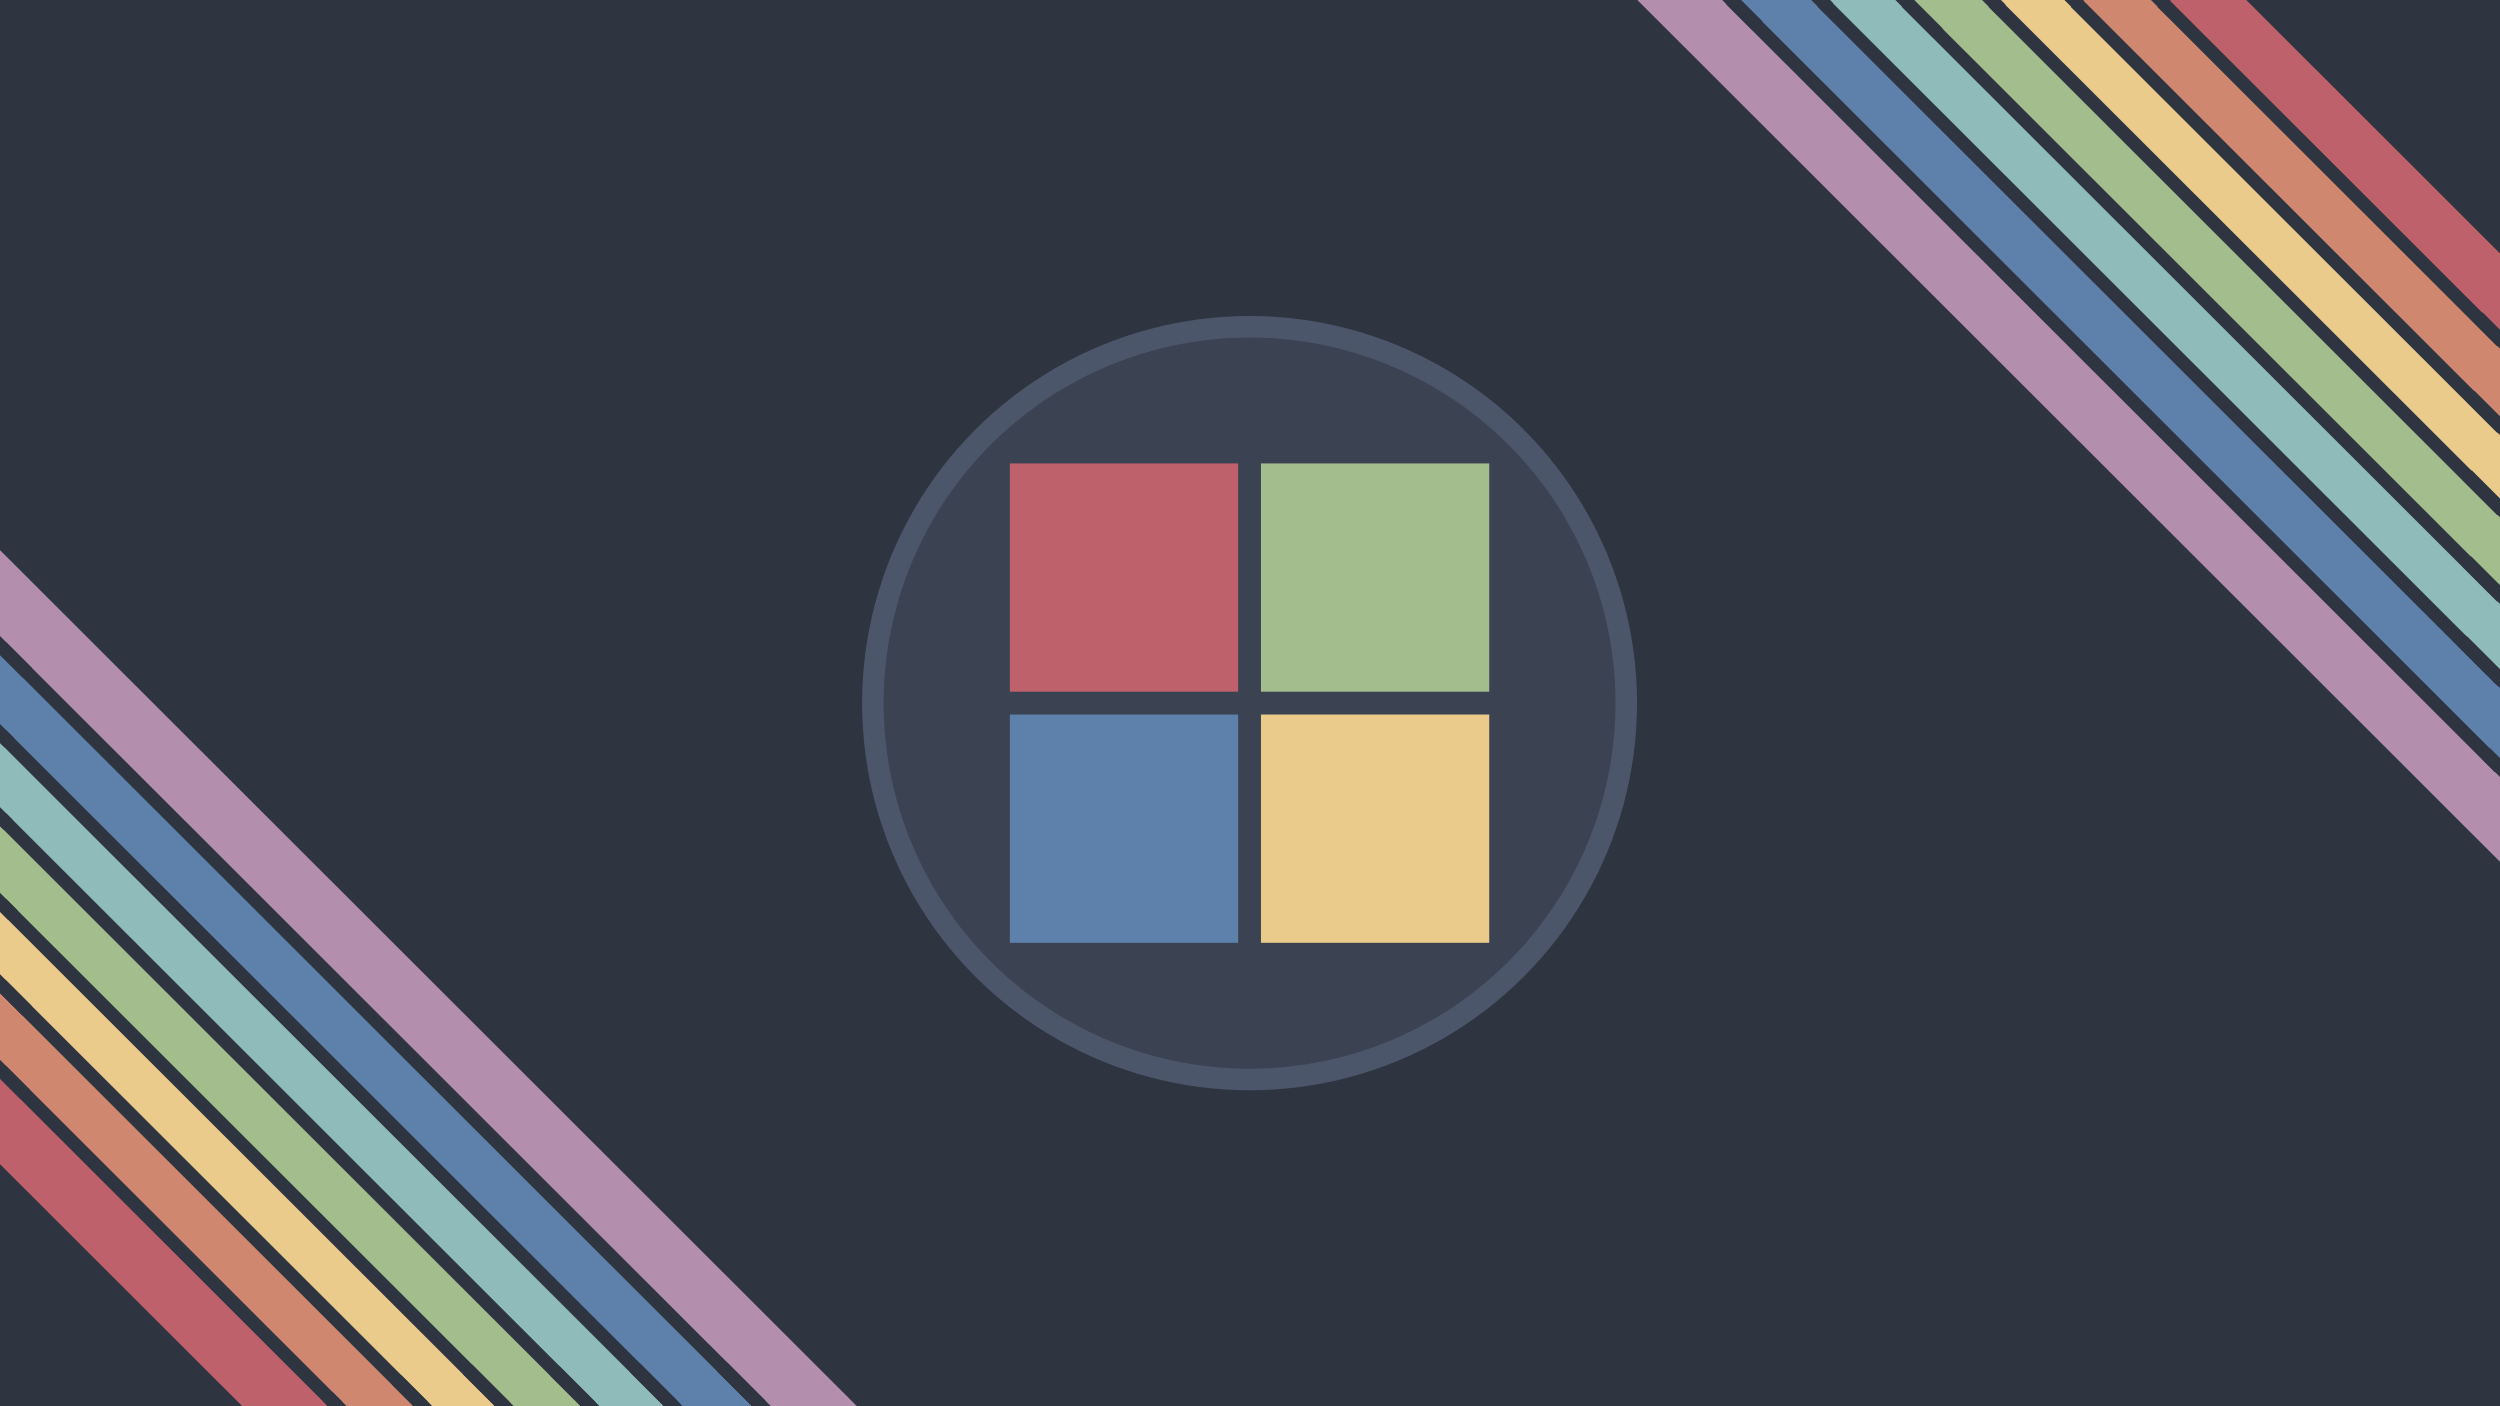 <?xml version="1.0" encoding="UTF-8" standalone="no"?>
<svg
   xmlns:dc="http://purl.org/dc/elements/1.1/"
   xmlns:cc="http://creativecommons.org/ns#"
   xmlns:rdf="http://www.w3.org/1999/02/22-rdf-syntax-ns#"
   xmlns:svg="http://www.w3.org/2000/svg"
   xmlns="http://www.w3.org/2000/svg"
   xmlns:sodipodi="http://sodipodi.sourceforge.net/DTD/sodipodi-0.dtd"
   xmlns:inkscape="http://www.inkscape.org/namespaces/inkscape"
   width="3840"
   height="2160"
   viewBox="0 0 1016 571.5"
   version="1.1"
   id="svg8"
   inkscape:version="1.0.1 (3bc2e813f5, 2020-09-07)"
   sodipodi:docname="bg 16-9.svg"
   inkscape:export-filename="C:\Users\parsr\Documents\bg 16-9.png"
   inkscape:export-xdpi="96"
   inkscape:export-ydpi="96">
  <defs
     id="defs2" />
  <sodipodi:namedview
     id="base"
     pagecolor="#ffffff"
     bordercolor="#666666"
     borderopacity="1.0"
     inkscape:pageopacity="0.0"
     inkscape:pageshadow="2"
     inkscape:zoom="0.21778847"
     inkscape:cx="1581.0123"
     inkscape:cy="1794.2017"
     inkscape:document-units="px"
     inkscape:current-layer="layer1"
     inkscape:document-rotation="0"
     showgrid="false"
     inkscape:snap-grids="true"
     inkscape:snap-page="true"
     inkscape:snap-object-midpoints="true"
     inkscape:snap-intersection-paths="true"
     inkscape:lockguides="false"
     inkscape:snap-to-guides="true"
     inkscape:snap-others="true"
     inkscape:object-nodes="true"
     inkscape:snap-nodes="true"
     inkscape:snap-bbox="false"
     inkscape:bbox-paths="true"
     inkscape:snap-bbox-midpoints="true"
     inkscape:snap-bbox-edge-midpoints="true"
     inkscape:bbox-nodes="true"
     inkscape:snap-global="true"
     inkscape:window-width="1024"
     inkscape:window-height="720"
     inkscape:window-x="-4"
     inkscape:window-y="26"
     inkscape:window-maximized="1"
     units="px"
     showguides="false"
     inkscape:object-paths="true"
     inkscape:snap-midpoints="false" />
  <g
     inkscape:label="Layer 1"
     inkscape:groupmode="layer"
     id="layer1">
    <rect
       style="opacity:1;fill:#2e3440;fill-opacity:1;stroke:#1d1f21;stroke-width:0;stroke-linejoin:miter;stroke-miterlimit:4;stroke-dasharray:none;stroke-opacity:0;paint-order:normal"
       id="rect5980"
       width="1016.354"
       height="571.495"
       x="-0.354"
       y="0.005"
       inkscape:export-filename="/home/parsarch/Pictures/bg.png"
       inkscape:export-xdpi="96"
       inkscape:export-ydpi="96" />
    <g
       id="g941"
       transform="matrix(1.547,0,0,1.547,177.946,-1.9045381e-6)">
      <path
         style="fill:#b48ead;fill-opacity:1;stroke:#000000;stroke-width:0;stroke-linecap:butt;stroke-linejoin:miter;stroke-miterlimit:4;stroke-dasharray:none;stroke-opacity:1"
         d="M 541.867,3.4079087e-6 V 226.528 L 315.108,3.4079087e-6 Z"
         id="path37-3-6-7-5-3-5"
         inkscape:export-filename="/home/parsarch/Pictures/bg.png"
         inkscape:export-xdpi="96"
         inkscape:export-ydpi="96" />
      <path
         style="fill:#5e81ac;fill-opacity:1;stroke:#000000;stroke-width:0;stroke-linecap:butt;stroke-linejoin:miter;stroke-miterlimit:4;stroke-dasharray:none;stroke-opacity:1"
         d="M 541.867,4.2565831e-6 V 201.623 L 340.038,4.2565831e-6 Z"
         id="path37-3-6-7-5-3"
         inkscape:export-filename="/home/parsarch/Pictures/bg.png"
         inkscape:export-xdpi="96"
         inkscape:export-ydpi="96" />
      <path
         style="fill:#8fbcbb;fill-opacity:1;stroke:#000000;stroke-width:0;stroke-linecap:butt;stroke-linejoin:miter;stroke-miterlimit:4;stroke-dasharray:none;stroke-opacity:1"
         d="M 541.867,3.3726938e-6 V 178.271 L 363.414,3.3726938e-6 Z"
         id="path37-3-6-7-5"
         inkscape:export-filename="/home/parsarch/Pictures/bg.png"
         inkscape:export-xdpi="96"
         inkscape:export-ydpi="96" />
      <path
         style="fill:#a3be8c;fill-opacity:1;stroke:#000000;stroke-width:0;stroke-linecap:butt;stroke-linejoin:miter;stroke-miterlimit:4;stroke-dasharray:none;stroke-opacity:1"
         d="M 541.867,2.3932857e-6 V 156.194 L 385.514,2.3932857e-6 Z"
         id="path37-3-6-7"
         inkscape:export-filename="/home/parsarch/Pictures/bg.png"
         inkscape:export-xdpi="96"
         inkscape:export-ydpi="96" />
      <path
         style="fill:#ebcb8b;fill-opacity:1;stroke:#000000;stroke-width:0;stroke-linecap:butt;stroke-linejoin:miter;stroke-miterlimit:4;stroke-dasharray:none;stroke-opacity:1"
         d="M 541.867,1.731431e-6 V 133.456 L 408.275,1.731431e-6 Z"
         id="path37-3-6"
         inkscape:export-filename="/home/parsarch/Pictures/bg.png"
         inkscape:export-xdpi="96"
         inkscape:export-ydpi="96" />
      <path
         style="fill:#d08770;fill-opacity:1;stroke:#000000;stroke-width:0;stroke-linecap:butt;stroke-linejoin:miter;stroke-miterlimit:4;stroke-dasharray:none;stroke-opacity:1"
         d="M 541.867,1.9749256e-6 V 111.847 L 429.905,1.9749256e-6 Z"
         id="path37-3"
         inkscape:export-filename="/home/parsarch/Pictures/bg.png"
         inkscape:export-xdpi="96"
         inkscape:export-ydpi="96" />
      <path
         style="fill:#bf616a;fill-opacity:1;stroke:#000000;stroke-width:0;stroke-linecap:butt;stroke-linejoin:miter;stroke-miterlimit:4;stroke-dasharray:none;stroke-opacity:1"
         d="M 541.867,2.0641008e-6 V 89.188 L 452.587,2.0641008e-6 Z"
         id="path37"
         inkscape:export-filename="/home/parsarch/Pictures/path37.png"
         inkscape:export-xdpi="96"
         inkscape:export-ydpi="96" />
      <path
         style="fill:#2e3440;fill-opacity:1;stroke:#000000;stroke-width:0;stroke-linecap:butt;stroke-linejoin:miter;stroke-miterlimit:4;stroke-dasharray:none;stroke-opacity:1"
         d="M 541.867,1.906558e-6 V 66.728 L 475.071,1.906558e-6 Z"
         id="path37-36"
         inkscape:export-filename="/home/parsarch/Pictures/path37.png"
         inkscape:export-xdpi="96"
         inkscape:export-ydpi="96" />
    </g>
    <g
       id="g931"
       transform="matrix(1.552,0,0,1.552,-1.669,-57.251)">
      <path
         style="fill:#b48ead;fill-opacity:1;stroke:#000000;stroke-width:0;stroke-linecap:butt;stroke-linejoin:miter;stroke-miterlimit:4;stroke-dasharray:none;stroke-opacity:1"
         d="M -1.95e-5,406.4 V 179.872 L 226.759,406.4 Z"
         id="path37-3-6-7-5-3-5-6"
         inkscape:export-filename="/home/parsarch/Pictures/bg.png"
         inkscape:export-xdpi="96"
         inkscape:export-ydpi="96" />
      <path
         style="fill:#5e81ac;fill-opacity:1;stroke:#000000;stroke-width:0;stroke-linecap:butt;stroke-linejoin:miter;stroke-miterlimit:4;stroke-dasharray:none;stroke-opacity:1"
         d="M 5e-7,406.4 V 204.777 L 201.829,406.4 Z"
         id="path37-3-6-7-5-3-2"
         inkscape:export-filename="/home/parsarch/Pictures/bg.png"
         inkscape:export-xdpi="96"
         inkscape:export-ydpi="96" />
      <path
         style="fill:#8fbcbb;fill-opacity:1;stroke:#000000;stroke-width:0;stroke-linecap:butt;stroke-linejoin:miter;stroke-miterlimit:4;stroke-dasharray:none;stroke-opacity:1"
         d="M 5e-7,406.4 V 228.129 L 178.452,406.4 Z"
         id="path37-3-6-7-5-9"
         inkscape:export-filename="/home/parsarch/Pictures/bg.png"
         inkscape:export-xdpi="96"
         inkscape:export-ydpi="96" />
      <path
         style="fill:#a3be8c;fill-opacity:1;stroke:#000000;stroke-width:0;stroke-linecap:butt;stroke-linejoin:miter;stroke-miterlimit:4;stroke-dasharray:none;stroke-opacity:1"
         d="M 5e-7,406.4 V 250.206 L 156.353,406.4 Z"
         id="path37-3-6-7-1"
         inkscape:export-filename="/home/parsarch/Pictures/bg.png"
         inkscape:export-xdpi="96"
         inkscape:export-ydpi="96" />
      <path
         style="fill:#ebcb8b;fill-opacity:1;stroke:#000000;stroke-width:0;stroke-linecap:butt;stroke-linejoin:miter;stroke-miterlimit:4;stroke-dasharray:none;stroke-opacity:1"
         d="M 5e-7,406.4 V 272.944 L 133.592,406.4 Z"
         id="path37-3-6-2"
         inkscape:export-filename="/home/parsarch/Pictures/bg.png"
         inkscape:export-xdpi="96"
         inkscape:export-ydpi="96" />
      <path
         style="fill:#d08770;fill-opacity:1;stroke:#000000;stroke-width:0;stroke-linecap:butt;stroke-linejoin:miter;stroke-miterlimit:4;stroke-dasharray:none;stroke-opacity:1"
         d="M 5e-7,406.4 V 294.553 L 111.961,406.4 Z"
         id="path37-3-7"
         inkscape:export-filename="/home/parsarch/Pictures/bg.png"
         inkscape:export-xdpi="96"
         inkscape:export-ydpi="96" />
      <a
         id="a919"
         transform="translate(-0.053)">
        <path
           style="fill:#bf616a;fill-opacity:1;stroke:#000000;stroke-width:0;stroke-linecap:butt;stroke-linejoin:miter;stroke-miterlimit:4;stroke-dasharray:none;stroke-opacity:1"
           d="M 5e-7,406.4 V 317.212 L 89.279,406.4 Z"
           id="path37-0"
           inkscape:export-filename="/home/parsarch/Pictures/path37.png"
           inkscape:export-xdpi="96"
           inkscape:export-ydpi="96" />
      </a>
      <path
         style="fill:#2e3440;fill-opacity:1;stroke:#000000;stroke-width:0;stroke-linecap:butt;stroke-linejoin:miter;stroke-miterlimit:4;stroke-dasharray:none;stroke-opacity:1"
         d="M -0.354,406.395 V 340.304 L 65.805,406.395 Z"
         id="path37-36-7"
         inkscape:export-filename="/home/parsarch/Pictures/path37.png"
         inkscape:export-xdpi="96"
         inkscape:export-ydpi="96" />
    </g>
    <g
       id="g1082"
       style="stroke:#2e3440;stroke-width:2.646;stroke-miterlimit:4;stroke-dasharray:none;stroke-opacity:1"
       transform="matrix(2.047,0,0,2.047,-91.511,-0.328)">
      <path
         style="fill:none;stroke:#2e3440;stroke-width:2.646;stroke-linecap:butt;stroke-linejoin:miter;stroke-miterlimit:4;stroke-dasharray:none;stroke-opacity:1"
         d="M 393.615,5.288 383.211,-5.116 Z"
         id="path901"
         inkscape:transform-center-x="0.69008613"
         inkscape:transform-center-y="-0.65617289" />
      <path
         style="fill:none;stroke:#2e3440;stroke-width:2.646;stroke-linecap:butt;stroke-linejoin:miter;stroke-miterlimit:4;stroke-dasharray:none;stroke-opacity:1"
         d="M 429.472,6.765 419.068,-3.639 Z"
         id="path911"
         inkscape:transform-center-x="0.69008613"
         inkscape:transform-center-y="-0.65617289" />
      <path
         style="fill:none;stroke:#2e3440;stroke-width:2.646;stroke-linecap:butt;stroke-linejoin:miter;stroke-miterlimit:4;stroke-dasharray:none;stroke-opacity:1"
         d="M 474.727,1.268 464.323,-9.136 Z"
         id="path915"
         inkscape:transform-center-x="0.69008613"
         inkscape:transform-center-y="-0.65617289" />
      <path
         style="fill:none;stroke:#2e3440;stroke-width:2.646;stroke-linecap:butt;stroke-linejoin:miter;stroke-miterlimit:4;stroke-dasharray:none;stroke-opacity:1"
         d="M 457.468,1.198 447.064,-9.206 Z"
         id="path917"
         inkscape:transform-center-x="0.69008613"
         inkscape:transform-center-y="-0.65617289" />
      <path
         style="fill:none;stroke:#2e3440;stroke-width:2.646;stroke-linecap:butt;stroke-linejoin:miter;stroke-miterlimit:4;stroke-dasharray:none;stroke-opacity:1"
         d="M 441.948,2.032 431.544,-8.372 Z"
         id="path919"
         inkscape:transform-center-x="0.69008613"
         inkscape:transform-center-y="-0.65617289" />
      <g
         id="g1039"
         style="stroke:#2e3440;stroke-width:2.646;stroke-miterlimit:4;stroke-dasharray:none;stroke-opacity:1">
        <g
           id="g899"
           style="stroke:#2e3440;stroke-width:2.608;stroke-miterlimit:4;stroke-dasharray:none;stroke-opacity:1"
           transform="matrix(-1.014,0,0,-1.014,541.301,412.686)"
           inkscape:transform-center-x="-0.55304476"
           inkscape:transform-center-y="1.3772175">
          <path
             style="fill:none;stroke:#2e3440;stroke-width:2.608;stroke-linecap:butt;stroke-linejoin:miter;stroke-miterlimit:4;stroke-dasharray:none;stroke-opacity:1"
             d="M -0.09,339.957 66.416,406.395 Z"
             id="path887" />
          <path
             style="fill:none;stroke:#2e3440;stroke-width:2.608;stroke-linecap:butt;stroke-linejoin:miter;stroke-miterlimit:4;stroke-dasharray:none;stroke-opacity:1"
             d="M 83.362,406.395 -0.09,323.028 Z"
             id="path889" />
          <path
             style="fill:none;stroke:#2e3440;stroke-width:2.608;stroke-linecap:butt;stroke-linejoin:miter;stroke-miterlimit:4;stroke-dasharray:none;stroke-opacity:1"
             d="M 99.484,406.395 -0.09,306.922 Z"
             id="path891" />
          <path
             style="fill:none;stroke:#2e3440;stroke-width:2.608;stroke-linecap:butt;stroke-linejoin:miter;stroke-miterlimit:4;stroke-dasharray:none;stroke-opacity:1"
             d="M 132.922,406.395 -0.09,273.519 Z"
             id="path893" />
          <path
             style="fill:none;stroke:#2e3440;stroke-width:2.608;stroke-linecap:butt;stroke-linejoin:miter;stroke-miterlimit:4;stroke-dasharray:none;stroke-opacity:1"
             d="M 150.805,406.858 0.369,256.575 Z"
             id="path895"
             sodipodi:nodetypes="ccc" />
          <path
             style="fill:none;stroke:#2e3440;stroke-width:2.608;stroke-linecap:butt;stroke-linejoin:miter;stroke-miterlimit:4;stroke-dasharray:none;stroke-opacity:1"
             d="M 116.45,406.395 -0.09,289.974 Z"
             id="path897" />
        </g>
        <path
           style="fill:none;stroke:#2e3440;stroke-width:2.646;stroke-linecap:butt;stroke-linejoin:miter;stroke-miterlimit:4;stroke-dasharray:none;stroke-opacity:1"
           d="M 545.468,89.111 535.064,78.707 Z"
           id="path903"
           inkscape:transform-center-x="0.69008613"
           inkscape:transform-center-y="-0.65617289" />
        <path
           style="fill:none;stroke:#2e3440;stroke-width:2.646;stroke-linecap:butt;stroke-linejoin:miter;stroke-miterlimit:4;stroke-dasharray:none;stroke-opacity:1"
           d="M 544.899,104.879 534.496,94.475 Z"
           id="path905"
           inkscape:transform-center-x="0.69008613"
           inkscape:transform-center-y="-0.65617289" />
        <path
           style="fill:none;stroke:#2e3440;stroke-width:2.646;stroke-linecap:butt;stroke-linejoin:miter;stroke-miterlimit:4;stroke-dasharray:none;stroke-opacity:1"
           d="M 544.771,121.942 534.367,111.538 Z"
           id="path907"
           inkscape:transform-center-x="0.69008613"
           inkscape:transform-center-y="-0.65617289" />
        <path
           style="fill:none;stroke:#2e3440;stroke-width:2.646;stroke-linecap:butt;stroke-linejoin:miter;stroke-miterlimit:4;stroke-dasharray:none;stroke-opacity:1"
           d="M 543.927,137.789 533.523,127.385 Z"
           id="path909"
           inkscape:transform-center-x="0.69008613"
           inkscape:transform-center-y="-0.65617289" />
        <path
           style="fill:none;stroke:#2e3440;stroke-width:2.646;stroke-linecap:butt;stroke-linejoin:miter;stroke-miterlimit:4;stroke-dasharray:none;stroke-opacity:1"
           d="M 548.567,160.079 538.163,149.675 Z"
           id="path913"
           inkscape:transform-center-x="0.69008613"
           inkscape:transform-center-y="-0.65617289" />
        <path
           style="fill:none;stroke:#2e3440;stroke-width:2.646;stroke-linecap:butt;stroke-linejoin:miter;stroke-miterlimit:4;stroke-dasharray:none;stroke-opacity:1"
           d="M 547.062,73.534 536.658,63.13 Z"
           id="path921"
           inkscape:transform-center-x="0.69008613"
           inkscape:transform-center-y="-0.65617289" />
      </g>
      <path
         style="fill:none;stroke:#2e3440;stroke-width:2.646;stroke-linecap:butt;stroke-linejoin:miter;stroke-miterlimit:4;stroke-dasharray:none;stroke-opacity:1"
         d="M 407.732,1.733 397.328,-8.671 Z"
         id="path923"
         inkscape:transform-center-x="0.69008613"
         inkscape:transform-center-y="-0.65617289" />
    </g>
    <g
       id="g1060"
       style="fill:#000000;fill-opacity:1;stroke:#2e3440;stroke-width:2.646;stroke-miterlimit:4;stroke-dasharray:none;stroke-opacity:1"
       transform="matrix(2.054,0,0,2.054,0.667,-263.237)">
      <g
         id="g885"
         style="fill:#000000;fill-opacity:1;stroke:#2e3440;stroke-width:2.646;stroke-miterlimit:4;stroke-dasharray:none;stroke-opacity:1">
        <path
           style="fill:#000000;fill-opacity:1;stroke:#2e3440;stroke-width:2.646;stroke-linecap:butt;stroke-linejoin:miter;stroke-miterlimit:4;stroke-dasharray:none;stroke-opacity:1"
           d="M -0.09,339.957 66.416,406.395 Z"
           id="path867" />
        <path
           style="fill:#000000;fill-opacity:1;stroke:#2e3440;stroke-width:2.646;stroke-linecap:butt;stroke-linejoin:miter;stroke-miterlimit:4;stroke-dasharray:none;stroke-opacity:1"
           d="M 83.362,406.395 -0.09,323.028 Z"
           id="path869" />
        <path
           style="fill:#000000;fill-opacity:1;stroke:#2e3440;stroke-width:2.646;stroke-linecap:butt;stroke-linejoin:miter;stroke-miterlimit:4;stroke-dasharray:none;stroke-opacity:1"
           d="M 99.484,406.395 -0.09,306.922 Z"
           id="path871" />
        <path
           style="fill:#000000;fill-opacity:1;stroke:#2e3440;stroke-width:2.646;stroke-linecap:butt;stroke-linejoin:miter;stroke-miterlimit:4;stroke-dasharray:none;stroke-opacity:1"
           d="M 132.922,406.395 -0.09,273.519 Z"
           id="path873" />
        <path
           style="fill:#000000;fill-opacity:1;stroke:#2e3440;stroke-width:2.646;stroke-linecap:butt;stroke-linejoin:miter;stroke-miterlimit:4;stroke-dasharray:none;stroke-opacity:1"
           d="M 150.346,406.395 -0.09,256.112 Z"
           id="path875" />
        <path
           style="fill:#000000;fill-opacity:1;stroke:#2e3440;stroke-width:2.646;stroke-linecap:butt;stroke-linejoin:miter;stroke-miterlimit:4;stroke-dasharray:none;stroke-opacity:1"
           d="M 116.45,406.395 -0.09,289.974 Z"
           id="path877" />
      </g>
      <path
         style="fill:#000000;fill-opacity:1;stroke:#2e3440;stroke-width:2.646;stroke-linecap:butt;stroke-linejoin:miter;stroke-miterlimit:4;stroke-dasharray:none;stroke-opacity:1"
         d="m 5.112,261.314 -10.404,-10.404 z"
         id="path915-3"
         inkscape:transform-center-x="0.69008613"
         inkscape:transform-center-y="-0.65617289" />
      <path
         style="fill:#000000;fill-opacity:1;stroke:#2e3440;stroke-width:2.646;stroke-linecap:butt;stroke-linejoin:miter;stroke-miterlimit:4;stroke-dasharray:none;stroke-opacity:1"
         d="m 1.49,275.097 -10.404,-10.404 z"
         id="path949"
         inkscape:transform-center-x="0.69008613"
         inkscape:transform-center-y="-0.65617289" />
      <path
         style="fill:#000000;fill-opacity:1;stroke:#2e3440;stroke-width:2.646;stroke-linecap:butt;stroke-linejoin:miter;stroke-miterlimit:4;stroke-dasharray:none;stroke-opacity:1"
         d="M 1.303,291.366 -9.101,280.962 Z"
         id="path915-6"
         inkscape:transform-center-x="0.69008613"
         inkscape:transform-center-y="-0.65617289" />
      <path
         style="fill:#000000;fill-opacity:1;stroke:#2e3440;stroke-width:2.646;stroke-linecap:butt;stroke-linejoin:miter;stroke-miterlimit:4;stroke-dasharray:none;stroke-opacity:1"
         d="M 2.217,309.227 -8.187,298.823 Z"
         id="path915-7"
         inkscape:transform-center-x="0.69008613"
         inkscape:transform-center-y="-0.65617289" />
      <path
         style="fill:#000000;fill-opacity:1;stroke:#2e3440;stroke-width:2.646;stroke-linecap:butt;stroke-linejoin:miter;stroke-miterlimit:4;stroke-dasharray:none;stroke-opacity:1"
         d="M 5.112,328.23 -5.292,317.826 Z"
         id="path915-5"
         inkscape:transform-center-x="0.69008613"
         inkscape:transform-center-y="-0.65617289" />
      <path
         style="fill:#000000;fill-opacity:1;stroke:#2e3440;stroke-width:2.646;stroke-linecap:butt;stroke-linejoin:miter;stroke-miterlimit:4;stroke-dasharray:none;stroke-opacity:1"
         d="M 4.644,344.691 -5.76,334.287 Z"
         id="path915-35"
         inkscape:transform-center-x="0.69008613"
         inkscape:transform-center-y="-0.65617289" />
      <path
         style="fill:#000000;fill-opacity:1;stroke:#2e3440;stroke-width:2.646;stroke-linecap:butt;stroke-linejoin:miter;stroke-miterlimit:4;stroke-dasharray:none;stroke-opacity:1"
         d="M 74.878,414.859 64.474,404.455 Z"
         id="path915-62"
         inkscape:transform-center-x="0.69008613"
         inkscape:transform-center-y="-0.65617289" />
      <path
         style="fill:#000000;fill-opacity:1;stroke:#2e3440;stroke-width:2.646;stroke-linecap:butt;stroke-linejoin:miter;stroke-miterlimit:4;stroke-dasharray:none;stroke-opacity:1"
         d="M 88.564,411.597 78.16,401.193 Z"
         id="path915-9"
         inkscape:transform-center-x="0.69008613"
         inkscape:transform-center-y="-0.65617289" />
      <path
         style="fill:#000000;fill-opacity:1;stroke:#2e3440;stroke-width:2.646;stroke-linecap:butt;stroke-linejoin:miter;stroke-miterlimit:4;stroke-dasharray:none;stroke-opacity:1"
         d="M 102.6,409.512 92.196,399.108 Z"
         id="path915-1"
         inkscape:transform-center-x="0.69008613"
         inkscape:transform-center-y="-0.65617289" />
      <path
         style="fill:#000000;fill-opacity:1;stroke:#2e3440;stroke-width:2.646;stroke-linecap:butt;stroke-linejoin:miter;stroke-miterlimit:4;stroke-dasharray:none;stroke-opacity:1"
         d="M 135.689,409.165 125.285,398.761 Z"
         id="path915-2"
         inkscape:transform-center-x="0.69008613"
         inkscape:transform-center-y="-0.65617289" />
      <path
         style="fill:#000000;fill-opacity:1;stroke:#2e3440;stroke-width:2.646;stroke-linecap:butt;stroke-linejoin:miter;stroke-miterlimit:4;stroke-dasharray:none;stroke-opacity:1"
         d="M 152.838,408.89 142.434,398.486 Z"
         id="path915-70"
         inkscape:transform-center-x="0.69008613"
         inkscape:transform-center-y="-0.65617289" />
      <path
         style="fill:#000000;fill-opacity:1;stroke:#2e3440;stroke-width:2.646;stroke-linecap:butt;stroke-linejoin:miter;stroke-miterlimit:4;stroke-dasharray:none;stroke-opacity:1"
         d="M 119.807,409.754 109.403,399.35 Z"
         id="path915-93"
         inkscape:transform-center-x="0.69008613"
         inkscape:transform-center-y="-0.65617289" />
    </g>
  </g>
  <g
     inkscape:groupmode="layer"
     id="layer2"
     inkscape:label="Layer 2">
    <path
       d="m 507.811,218.657 c -5.958,14.644 -9.552,24.222 -16.185,38.431 4.067,4.322 9.059,9.355 17.167,15.039 -8.716,-3.596 -14.662,-7.205 -19.105,-10.951 -8.49,17.759 -21.79,43.055 -48.782,91.673 21.214,-12.278 37.659,-19.847 52.985,-22.735 -0.658,-2.837 -1.032,-5.907 -1.007,-9.109 l 0.025,-0.681 c 0.337,-13.625 7.407,-24.103 15.782,-23.391 8.375,0.711 14.886,12.34 14.549,25.965 -0.063,2.564 -0.352,5.03 -0.856,7.318 15.16,2.973 31.429,10.523 52.356,22.634 -4.126,-7.616 -7.81,-14.481 -11.327,-21.019 -5.54,-4.305 -11.319,-9.907 -23.107,-15.973 8.102,2.111 13.903,4.545 18.425,7.267 -35.762,-66.747 -38.658,-75.616 -50.921,-104.466 z"
       fill="#1793d1"
       id="path6053"
       style="fill:#81a1c1;fill-opacity:1;stroke-width:0.523"
       inkscape:export-filename="/home/parsarch/Pictures/bg.png"
       inkscape:export-xdpi="96"
       inkscape:export-ydpi="96" />
    <ellipse
       style="opacity:1;fill:#3b4252;fill-opacity:1;stroke:#4c566a;stroke-width:8.744;stroke-linejoin:miter;stroke-miterlimit:4;stroke-dasharray:none;stroke-opacity:1;paint-order:normal"
       id="path5985"
       cx="507.823"
       cy="285.753"
       rx="153.098"
       ry="152.957"
       inkscape:export-filename="/home/parsarch/Pictures/bg.png"
       inkscape:export-xdpi="96"
       inkscape:export-ydpi="96" />
    <g
       id="g1587"
       transform="matrix(9.277,0,0,9.277,401.133,179.062)">
      <path
         fill="#f3f3f3"
         d="M 0,0 H 23 V 23 H 0 Z"
         id="path1564"
         style="fill:#f3f3f3;fill-opacity:0" />
      <path
         fill="#f35325"
         d="M 1,1 H 11 V 11 H 1 Z"
         id="path1566"
         style="fill:#bf616a;fill-opacity:1" />
      <path
         fill="#81bc06"
         d="M 12,1 H 22 V 11 H 12 Z"
         id="path1568"
         style="fill:#a3be8c;fill-opacity:1" />
      <path
         fill="#05a6f0"
         d="M 1,12 H 11 V 22 H 1 Z"
         id="path1570"
         style="fill:#5e81ac;fill-opacity:1" />
      <path
         fill="#ffba08"
         d="M 12,12 H 22 V 22 H 12 Z"
         id="path1572"
         style="fill:#ebcb8b;fill-opacity:1" />
    </g>
  </g>
</svg>
